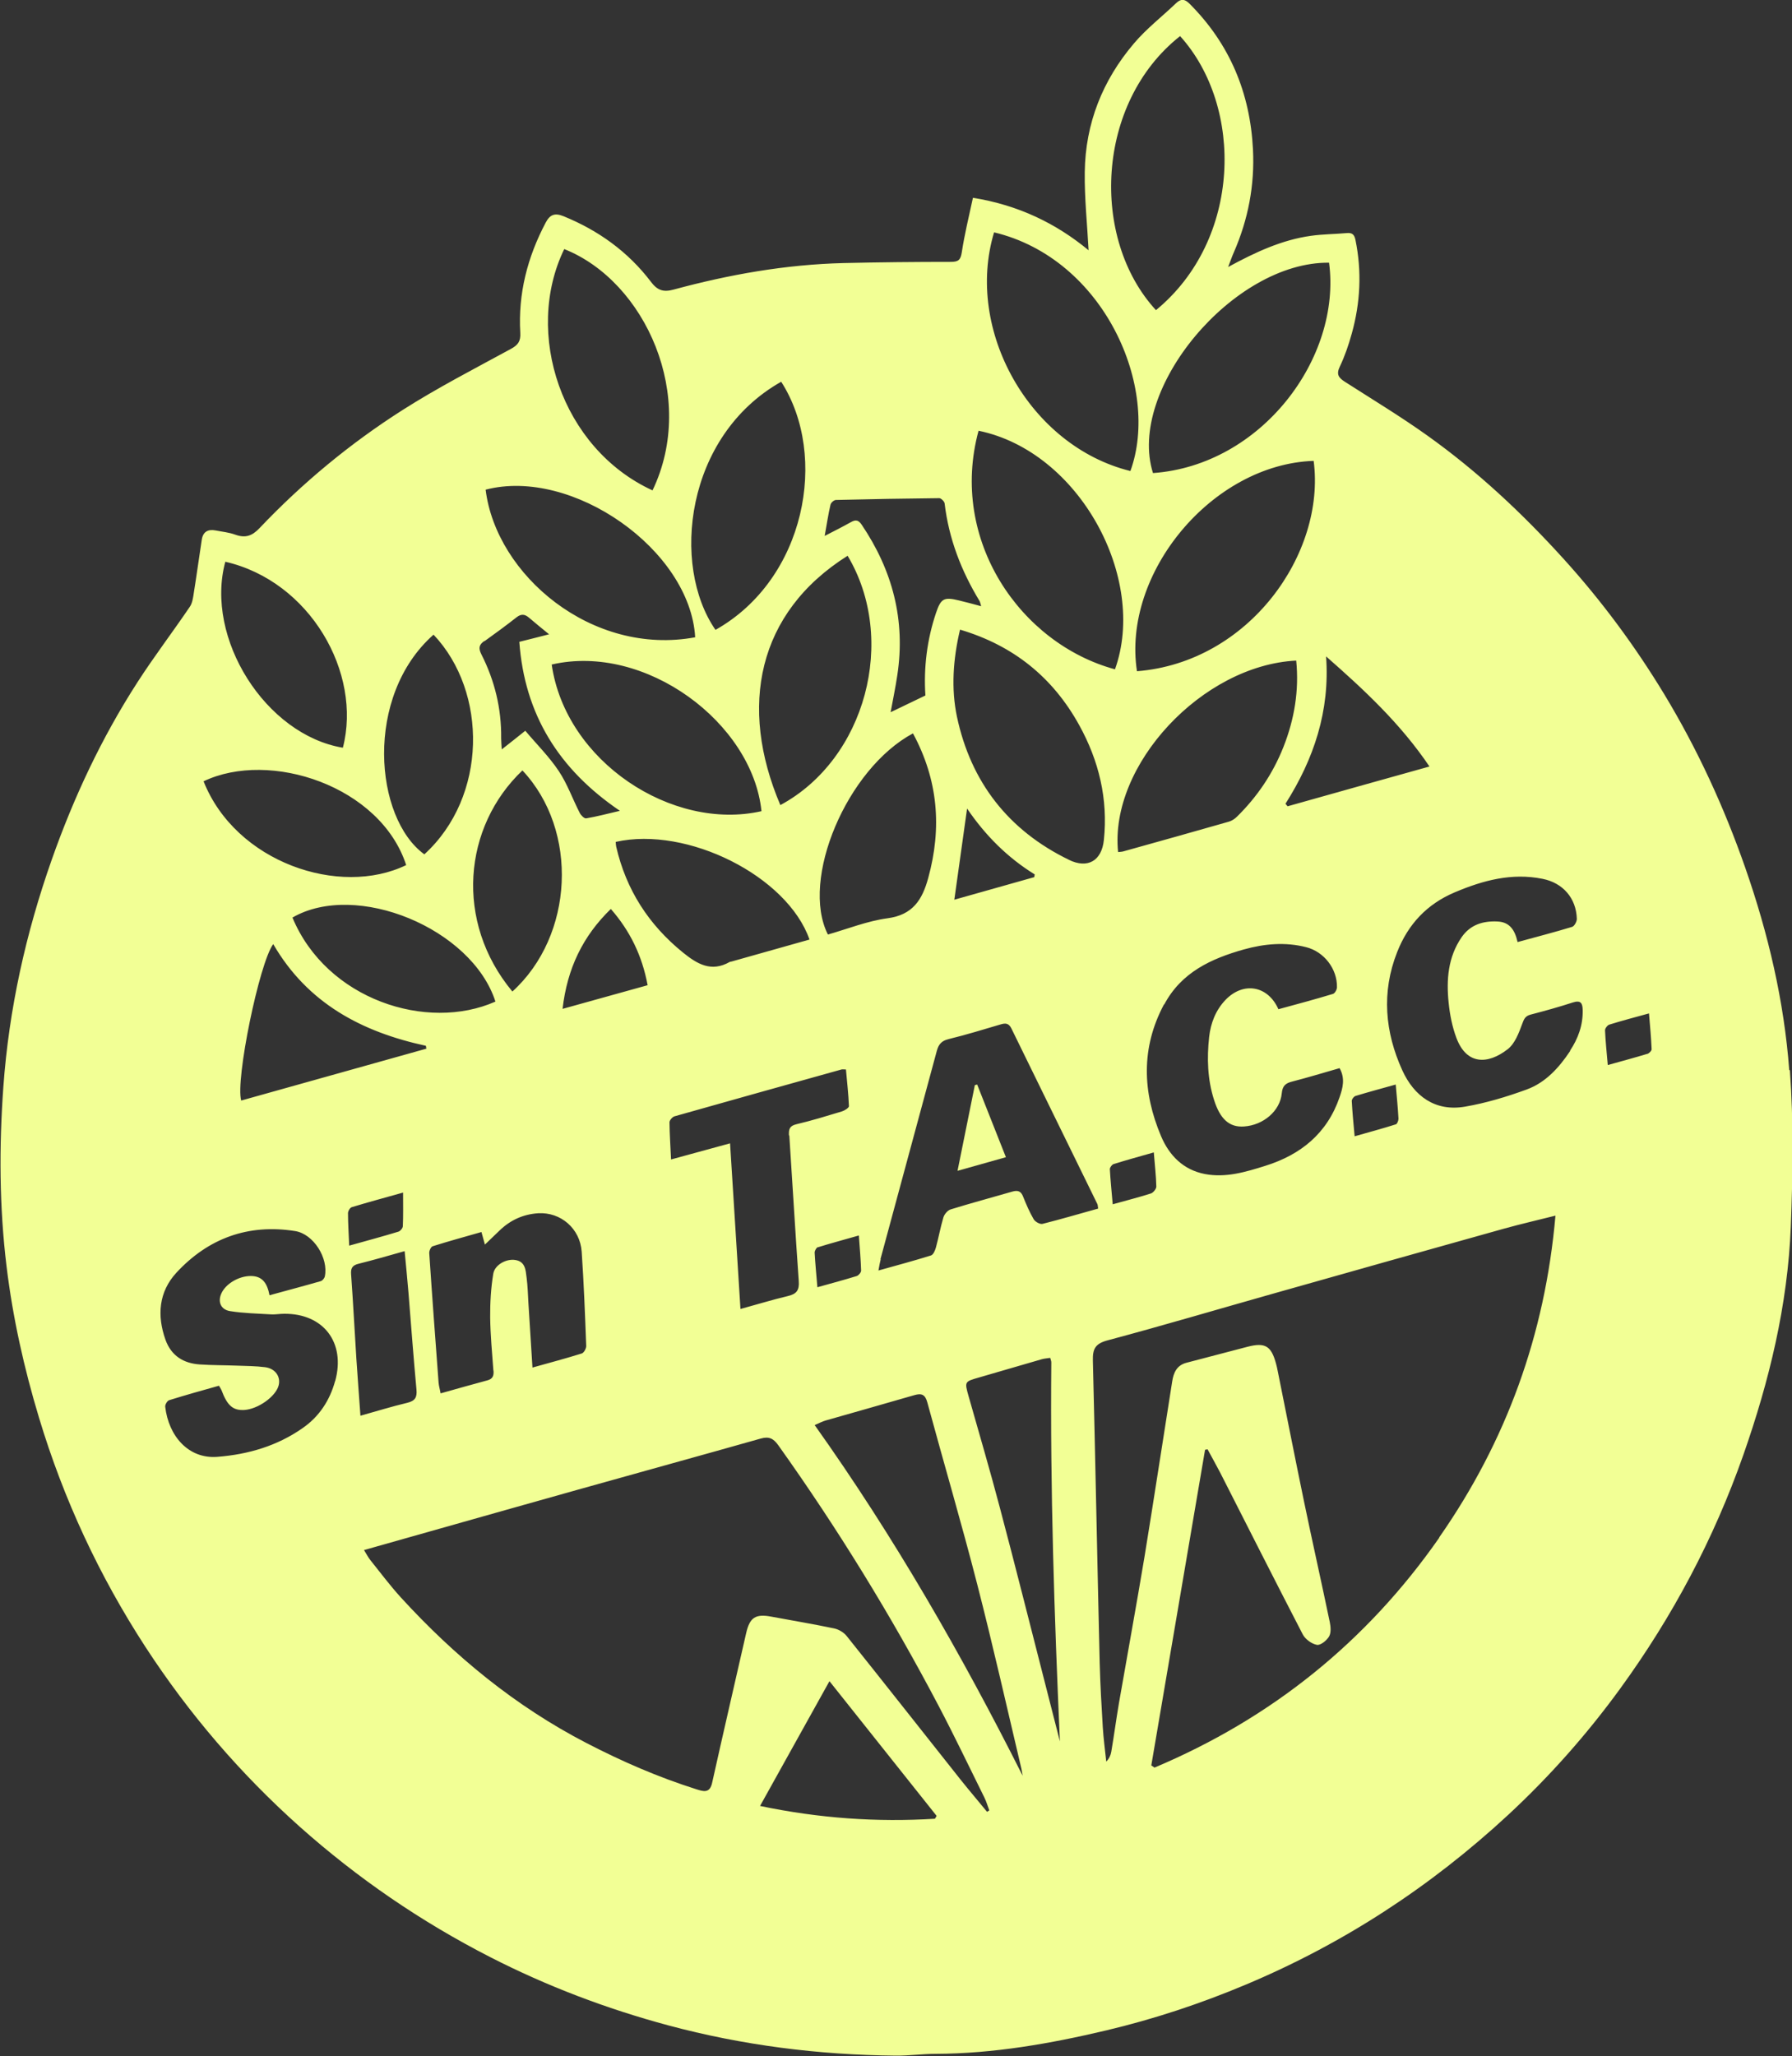 <?xml version="1.0" encoding="UTF-8"?>
<svg id="Capa_2" data-name="Capa 2" xmlns="http://www.w3.org/2000/svg" viewBox="0 0 150 172.02">
  <rect x="0" y="0" width="150" height="172.02" fill="#333333" stroke="none"/>
  <defs>
    <style>
      .cls-1 {
        fill: #f2ff95;
      }
    </style>
  </defs>
  <g id="Capa_1-2" data-name="Capa 1">
    <g>
      <path class="cls-1" d="m149.77,89.55c-.43-5.79-1.76-11.44-3.68-16.94-1.77-5.07-4-9.92-6.78-14.52-2.45-4.04-5.24-7.81-8.41-11.31-3.48-3.84-7.23-7.35-11.44-10.35-2.23-1.59-4.58-3.01-6.89-4.49-.53-.34-.73-.62-.42-1.27.42-.88.74-1.82,1-2.76.72-2.58.85-5.19.31-7.83-.09-.45-.27-.62-.72-.58-1,.09-2.02.09-3.01.23-2.42.34-4.61,1.35-6.93,2.61.22-.56.33-.9.48-1.23,1.2-2.75,1.75-5.61,1.6-8.61-.24-4.73-1.94-8.82-5.31-12.19-.41-.41-.72-.43-1.13-.04-1.17,1.12-2.48,2.13-3.52,3.36-2.63,3.09-4.07,6.7-4.12,10.77-.03,2.19.21,4.39.32,6.54-2.68-2.22-5.85-3.78-9.68-4.39-.33,1.54-.7,3.03-.93,4.54-.1.65-.27.82-.92.82-3,0-5.99.03-8.99.1-4.84.12-9.57.96-14.22,2.22-.87.24-1.37.05-1.9-.66-1.91-2.51-4.39-4.29-7.31-5.48-.72-.29-1.13-.15-1.49.53-1.53,2.89-2.32,5.95-2.13,9.23.04.71-.19,1.02-.8,1.35-3.05,1.66-6.14,3.25-9.06,5.11-4.38,2.79-8.38,6.1-11.96,9.87-.63.67-1.2.86-2.05.55-.52-.19-1.09-.24-1.64-.35-.63-.12-1.05.11-1.15.77-.23,1.49-.43,2.98-.67,4.47-.06.4-.12.85-.34,1.16-1.43,2.11-2.98,4.14-4.36,6.28-3.01,4.66-5.35,9.65-7.19,14.87-2.17,6.16-3.58,12.48-4.05,19.01-.36,5.02-.34,10.03.27,15.03.52,4.28,1.46,8.49,2.71,12.63,2.06,6.84,5.04,13.24,8.93,19.22,3.63,5.57,7.92,10.57,12.88,15,4.86,4.33,10.18,7.97,15.97,10.93,4.75,2.43,9.71,4.31,14.87,5.7,6.25,1.68,12.61,2.48,19.07,2.54,1.12.01,2.23-.15,3.35-.15,4.84-.02,9.57-.85,14.26-1.96,4.01-.95,7.91-2.24,11.71-3.84,8.17-3.43,15.47-8.2,21.96-14.21,3.46-3.21,6.58-6.73,9.36-10.55,4.38-6.02,7.84-12.53,10.31-19.56,2.17-6.19,3.71-12.53,3.97-19.1.17-4.36.24-8.75-.08-13.1Zm-30.11-25.42c-4.08,1.14-7.98,2.23-11.88,3.33-.06-.07-.12-.14-.18-.21,2.38-3.75,3.73-7.77,3.4-12.33,3.18,2.79,6.22,5.61,8.66,9.22Zm-6.21,27.57c1.08-.33,2.17-.62,3.38-.96.09,1.04.18,1.95.23,2.86,0,.16-.11.44-.22.47-1.1.35-2.22.65-3.45,1-.1-1.09-.19-2.02-.24-2.96,0-.14.17-.37.31-.41Zm-4.95-36.43c.25,2.5-.15,4.9-1.07,7.23-.88,2.22-2.19,4.16-3.89,5.83-.19.19-.44.35-.69.42-2.93.84-5.87,1.66-8.81,2.48-.13.04-.27.04-.45.06-.75-7.28,7.05-15.63,14.91-16.02Zm1.46-16.71c1.02,7.75-5.41,16.86-14.79,17.6-1.26-8.2,6.29-17.31,14.79-17.6Zm-13.38,57.87c.08,1.03.19,1.94.21,2.85,0,.19-.25.5-.44.57-1,.32-2.03.58-3.21.91-.09-1.07-.19-2-.24-2.94,0-.14.17-.37.3-.42,1.09-.34,2.18-.64,3.38-.98Zm.88-12.4c1.43-2.68,3.92-3.82,6.65-4.59,1.72-.48,3.47-.64,5.23-.19,1.49.38,2.6,1.81,2.57,3.35,0,.2-.18.52-.34.56-1.52.46-3.05.87-4.56,1.28-.89-2-2.95-2.32-4.43-.78-.83.87-1.24,1.95-1.37,3.11-.19,1.77-.14,3.53.41,5.25.51,1.62,1.29,2.32,2.52,2.23,1.6-.11,3.01-1.29,3.15-2.77.06-.64.32-.85.88-.99,1.32-.34,2.63-.74,3.96-1.12.49.87.26,1.68,0,2.43-1.04,3.03-3.25,4.82-6.24,5.75-1.63.51-3.28,1.01-5.03.68-1.82-.35-2.99-1.56-3.67-3.16-1.56-3.69-1.7-7.39.24-11.03Zm13.79-62.05c1.06,7.97-5.67,16.96-14.74,17.6-2.21-7.01,6.74-17.69,14.74-17.6Zm-12.47-18.96c5.35,5.92,5.15,17.04-2.02,22.93-5.51-5.98-5.05-17.35,2.02-22.93Zm-15.57,16.42c9.23,2.21,13.94,13.02,11.41,19.97-8.44-2.08-13.88-11.8-11.41-19.97Zm-1.3,16.6c8.45,1.73,14.15,12.35,11.42,19.96-7.9-2.14-13.91-10.8-11.42-19.96Zm-15.84,58.97c.27,4.06.5,8.11.79,12.17.06.78-.19,1.09-.92,1.26-1.27.3-2.53.69-3.96,1.08-.29-4.65-.58-9.19-.87-13.86-1.66.45-3.23.88-4.94,1.35-.05-1.11-.12-2.11-.13-3.11,0-.17.24-.45.42-.5,4.66-1.32,9.32-2.62,13.98-3.92.07-.02.16,0,.37,0,.09,1.03.21,2.05.25,3.07,0,.14-.36.37-.59.44-1.26.38-2.52.77-3.8,1.07-.58.14-.66.41-.63.94Zm-24.76,19.67c.03.42-.06.69-.51.81-1.27.34-2.53.7-3.92,1.09-.06-.35-.15-.63-.17-.92-.27-3.61-.54-7.21-.78-10.82-.01-.19.14-.53.29-.57,1.33-.42,2.68-.79,4.08-1.19.1.36.18.64.29,1.05.45-.43.84-.8,1.23-1.18.9-.87,1.98-1.36,3.23-1.44,1.88-.11,3.5,1.27,3.64,3.21.18,2.63.28,5.27.38,7.9,0,.21-.19.56-.37.62-1.31.41-2.63.76-4.13,1.18-.12-1.91-.23-3.67-.34-5.42-.04-.7-.06-1.4-.15-2.1-.08-.63-.1-1.35-.95-1.48-.74-.12-1.71.39-1.84,1.15-.2,1.2-.27,2.44-.26,3.66.02,1.48.16,2.97.27,4.45Zm-16.83-37.91c5.33-3.08,15.02.9,16.99,7.03-5.72,2.54-14.13-.16-16.99-7.03Zm11.21,10.97c-5.17,1.45-10.33,2.89-15.5,4.34-.5-1.7,1.51-11.5,2.68-13.09,2.87,4.95,7.41,7.35,12.78,8.51.01.08.02.16.04.25Zm11.4-3.33c.39-3.39,1.7-6.09,4.04-8.36,1.61,1.84,2.62,3.91,3.08,6.38-2.34.65-4.64,1.29-7.12,1.98Zm4.49-13.57c-.03-.13-.03-.27-.04-.4,5.98-1.34,14.36,2.86,16.22,8.17-2.18.61-4.36,1.23-6.53,1.84-.05.02-.12.01-.16.04-1.54.87-2.71.17-3.91-.8-2.87-2.33-4.75-5.25-5.58-8.85Zm-5.4-15.24c7.84-1.81,16.8,4.87,17.56,12.27-7.47,1.69-16.39-4.15-17.56-12.27Zm22.27,48.76c1.09-.34,2.19-.63,3.44-.99.08,1.07.16,2,.19,2.94,0,.15-.21.4-.36.45-1.03.32-2.08.6-3.3.94-.09-1.08-.18-1.99-.23-2.9,0-.15.14-.41.26-.45Zm.85-26.17c-2.33-4.6,1.58-13.86,7.12-16.83,2.11,3.9,2.43,7.9,1.28,12.09-.5,1.84-1.3,3.1-3.41,3.38-1.7.23-3.34.89-4.99,1.36Zm4.4,27.16c1.57-5.81,3.15-11.62,4.72-17.44.15-.54.4-.83.98-.97,1.47-.36,2.91-.8,4.36-1.23.4-.12.67-.11.89.32,2.4,4.91,4.81,9.81,7.21,14.72.03.07.03.16.06.37-1.59.44-3.11.89-4.66,1.28-.21.05-.61-.18-.73-.38-.35-.6-.63-1.25-.89-1.9-.18-.47-.45-.55-.91-.42-1.72.5-3.45.96-5.16,1.49-.25.08-.52.4-.6.66-.25.83-.4,1.69-.63,2.53-.07.25-.22.6-.41.66-1.4.44-2.83.82-4.4,1.26.08-.42.12-.68.19-.94Zm6.18-30.06c.36-2.57.7-5.01,1.07-7.64,1.53,2.25,3.38,4.1,5.66,5.51-.01.08-.02.15-.04.23-2.26.64-4.53,1.28-6.7,1.89Zm9.6-3.35c-5.08-2.46-8.22-6.52-9.38-11.98-.49-2.34-.33-4.79.26-7.28,4.48,1.33,7.77,4,9.97,7.98,1.65,2.98,2.43,6.19,2.07,9.62-.18,1.74-1.35,2.43-2.93,1.66Zm-19.95-29.74c.04-.16.29-.37.45-.37,2.88-.07,5.76-.12,8.64-.15.15,0,.43.27.45.44.35,2.95,1.39,5.64,2.92,8.16.05.09.07.2.14.44-.68-.18-1.26-.34-1.85-.48-1.27-.31-1.52-.17-1.93,1.04-.76,2.26-1.04,4.58-.89,6.91-.98.47-1.9.91-2.91,1.4.2-1.09.41-2.09.56-3.1.7-4.6-.4-8.77-2.99-12.6-.28-.41-.52-.41-.9-.2-.68.38-1.37.73-2.19,1.15.18-.99.3-1.82.49-2.63Zm1.42,4.3c4.18,6.99,1.52,17.01-5.63,20.86-3.51-8.23-1.94-16.1,5.63-20.86Zm-5.56-14.56c3.99,6.21,2.03,16.53-5.5,20.76-3.73-5.38-2.55-16.22,5.5-20.76Zm-18.16-11.1c6.8,2.7,11.15,12.36,7.39,20.19-7.63-3.5-10.8-13.18-7.39-20.19Zm10.96,32.48c-8.63,1.6-16.66-5.2-17.54-12.35,7.24-1.89,17.12,5.03,17.54,12.35Zm-17.64.33c.91-.65,1.82-1.32,2.7-2.01.39-.3.69-.25,1.03.04.52.45,1.06.88,1.68,1.39-.88.23-1.65.42-2.49.63.44,6.07,3.3,10.67,8.42,14.14-1.07.25-1.94.48-2.82.63-.16.03-.44-.25-.54-.45-.6-1.17-1.04-2.43-1.76-3.51-.8-1.2-1.84-2.23-2.8-3.37-.69.55-1.25,1-1.97,1.56-.02-.41-.05-.67-.05-.93.03-2.48-.54-4.83-1.66-7.03-.26-.52-.19-.8.25-1.11Zm3.18,10.81c4.73,5.03,4.31,13.82-.84,18.5-4.86-5.84-4.12-13.79.84-18.5Zm-7.44-11.36c4.54,4.79,4.52,13.56-.77,18.38-4.18-3.03-5.06-13.22.77-18.38Zm-17.43-6.1c7.1,1.63,11.46,9.31,9.84,15.56-6.45-1.07-11.58-9.15-9.84-15.56Zm15.14,25.38c-5.56,2.7-14.26-.21-16.96-7.01,5.54-2.65,14.81.39,16.96,7.01Zm-5.95,43.17c-.45,1.63-1.33,2.97-2.71,3.93-2.14,1.5-4.57,2.21-7.15,2.41-2.42.19-4.08-1.75-4.36-4.19-.02-.18.17-.5.33-.55,1.38-.43,2.78-.82,4.17-1.21.1.18.17.27.21.37.48,1.29.96,1.71,1.9,1.66,1.16-.07,2.63-1.12,2.88-2.04.2-.74-.27-1.43-1.13-1.54-.78-.1-1.56-.1-2.35-.13-1.03-.04-2.07-.03-3.11-.1-1.38-.09-2.4-.73-2.88-2.07-.72-2.03-.56-4,.91-5.6,2.67-2.89,6.02-4.11,9.94-3.49,1.55.24,2.81,2.28,2.49,3.79-.03.16-.2.36-.34.4-1.39.4-2.79.77-4.29,1.18-.19-1.01-.6-1.61-1.57-1.61-1,0-2.11.65-2.47,1.48-.3.68-.04,1.34.75,1.46,1.13.18,2.28.2,3.42.27.36.02.73-.05,1.09-.05,3.3-.03,5.16,2.41,4.28,5.62Zm1.08-14.05c0-.17.17-.46.32-.5,1.35-.41,2.72-.78,4.29-1.22,0,1.04.02,1.93-.02,2.81,0,.16-.21.41-.37.46-1.31.4-2.62.75-4.12,1.17-.04-1.01-.1-1.87-.1-2.72Zm.7,12.18c-.15-2.35-.27-4.7-.44-7.05-.04-.51.09-.76.61-.89,1.25-.31,2.48-.67,3.87-1.06.11,1.21.23,2.33.32,3.46.22,2.71.42,5.42.67,8.12.06.65-.11.95-.77,1.11-1.27.3-2.52.69-3.92,1.08-.12-1.71-.24-3.24-.34-4.77Zm48.43,38.49c-4.85.3-9.66-.03-14.64-1.07,1.96-3.52,3.83-6.88,5.81-10.44,3.07,3.86,6.02,7.57,8.97,11.27-.05.08-.09.16-.14.24Zm4.37-.57c-.73-.89-1.48-1.77-2.2-2.67-3.19-4.02-6.36-8.05-9.56-12.05-.24-.3-.66-.55-1.03-.63-1.75-.37-3.52-.66-5.28-.99-1.32-.25-1.8.07-2.1,1.37-.95,4.18-1.92,8.35-2.85,12.53-.2.92-.75.72-1.33.54-3.19-1.01-6.23-2.33-9.2-3.87-5.95-3.08-11.03-7.26-15.53-12.18-.9-.99-1.71-2.07-2.55-3.12-.17-.21-.29-.45-.53-.84,2.13-.6,4.09-1.16,6.05-1.71,3.96-1.12,7.92-2.24,11.88-3.35,5.09-1.43,10.19-2.83,15.28-4.27.68-.19,1.05-.02,1.46.55,4.97,6.97,9.45,14.25,13.43,21.82,1.33,2.53,2.56,5.11,3.83,7.67.17.34.27.71.41,1.07-.06.04-.12.08-.18.12Zm-14.43-32.37c.37-.16.63-.3.91-.38,2.47-.71,4.95-1.4,7.42-2.12.61-.18.91-.06,1.09.6,1.38,5.08,2.87,10.13,4.18,15.23,1.32,5.13,2.48,10.29,3.7,15.44.04.19.07.38.1.57-5.11-10.15-10.75-19.98-17.41-29.34Zm19.28,21.62c-1.26-4.91-2.49-9.82-3.79-14.72-.82-3.11-1.73-6.2-2.61-9.3-.35-1.24-.35-1.23.87-1.58,1.74-.5,3.49-1.02,5.23-1.52.23-.07.47-.08.73-.12.05.19.1.3.09.4-.1,10.56.25,21.12.72,31.69-.41-1.62-.83-3.23-1.24-4.85Zm32.99-12.19c-6.08,8.71-14.05,15.11-23.83,19.23-.09-.06-.18-.12-.27-.18,1.5-8.8,3-17.61,4.5-26.41.07-.01.14-.03.21-.04.35.65.71,1.29,1.05,1.94,2.3,4.52,4.59,9.05,6.92,13.55.21.4.74.79,1.18.87.3.06.82-.36,1.02-.7.18-.31.14-.81.06-1.2-.7-3.37-1.46-6.73-2.16-10.11-.75-3.62-1.46-7.24-2.19-10.86-.04-.22-.09-.44-.15-.66-.4-1.48-.91-1.79-2.38-1.41-1.71.44-3.41.9-5.12,1.34-.81.21-1.08.84-1.19,1.56-.78,4.89-1.52,9.79-2.32,14.68-.68,4.09-1.43,8.16-2.14,12.25-.23,1.35-.41,2.71-.64,4.06-.05.29-.17.56-.42.82-.1-.96-.23-1.91-.29-2.87-.11-1.79-.21-3.58-.26-5.38-.2-8.44-.36-16.88-.57-25.32-.02-.94.18-1.39,1.21-1.67,4.65-1.24,9.26-2.61,13.9-3.92,6.45-1.83,12.91-3.64,19.37-5.45,1.34-.37,2.69-.68,4.24-1.07-.87,9.97-4.12,18.88-9.73,26.92Zm10.97-40.74c-.93,1.4-2.06,2.66-3.66,3.24-1.67.61-3.4,1.13-5.14,1.43-2.51.44-4.28-.89-5.26-3.04-1.45-3.19-1.76-6.52-.43-9.89.92-2.34,2.5-4.02,4.82-5,2.36-1,4.77-1.65,7.35-1.13,1.71.34,2.82,1.62,2.87,3.35,0,.23-.21.62-.4.67-1.47.45-2.96.83-4.56,1.27-.22-.99-.65-1.67-1.67-1.72-1.22-.06-2.28.26-3.01,1.31-1.15,1.67-1.29,3.57-1.09,5.49.1.99.3,2.01.65,2.94.85,2.27,2.63,2.24,4.3.94.6-.47.93-1.36,1.21-2.12.15-.42.26-.65.7-.77,1.19-.31,2.38-.64,3.55-1.02.66-.21.8.08.81.64.03,1.25-.38,2.38-1.06,3.4Zm6.46.25c-1.06.32-2.13.61-3.32.94-.09-1.04-.19-1.97-.23-2.91,0-.16.2-.42.35-.47,1.06-.33,2.13-.61,3.33-.94.09,1.08.18,2.04.22,3,0,.13-.21.34-.36.39Z"/>
      <path class="cls-1" d="m81.79,90.74c-.06.02-.13.04-.19.05-.47,2.34-.95,4.68-1.45,7.17,1.42-.4,2.68-.75,4.05-1.14-.83-2.11-1.62-4.1-2.41-6.09Z"/>
    </g>
  </g>
</svg>